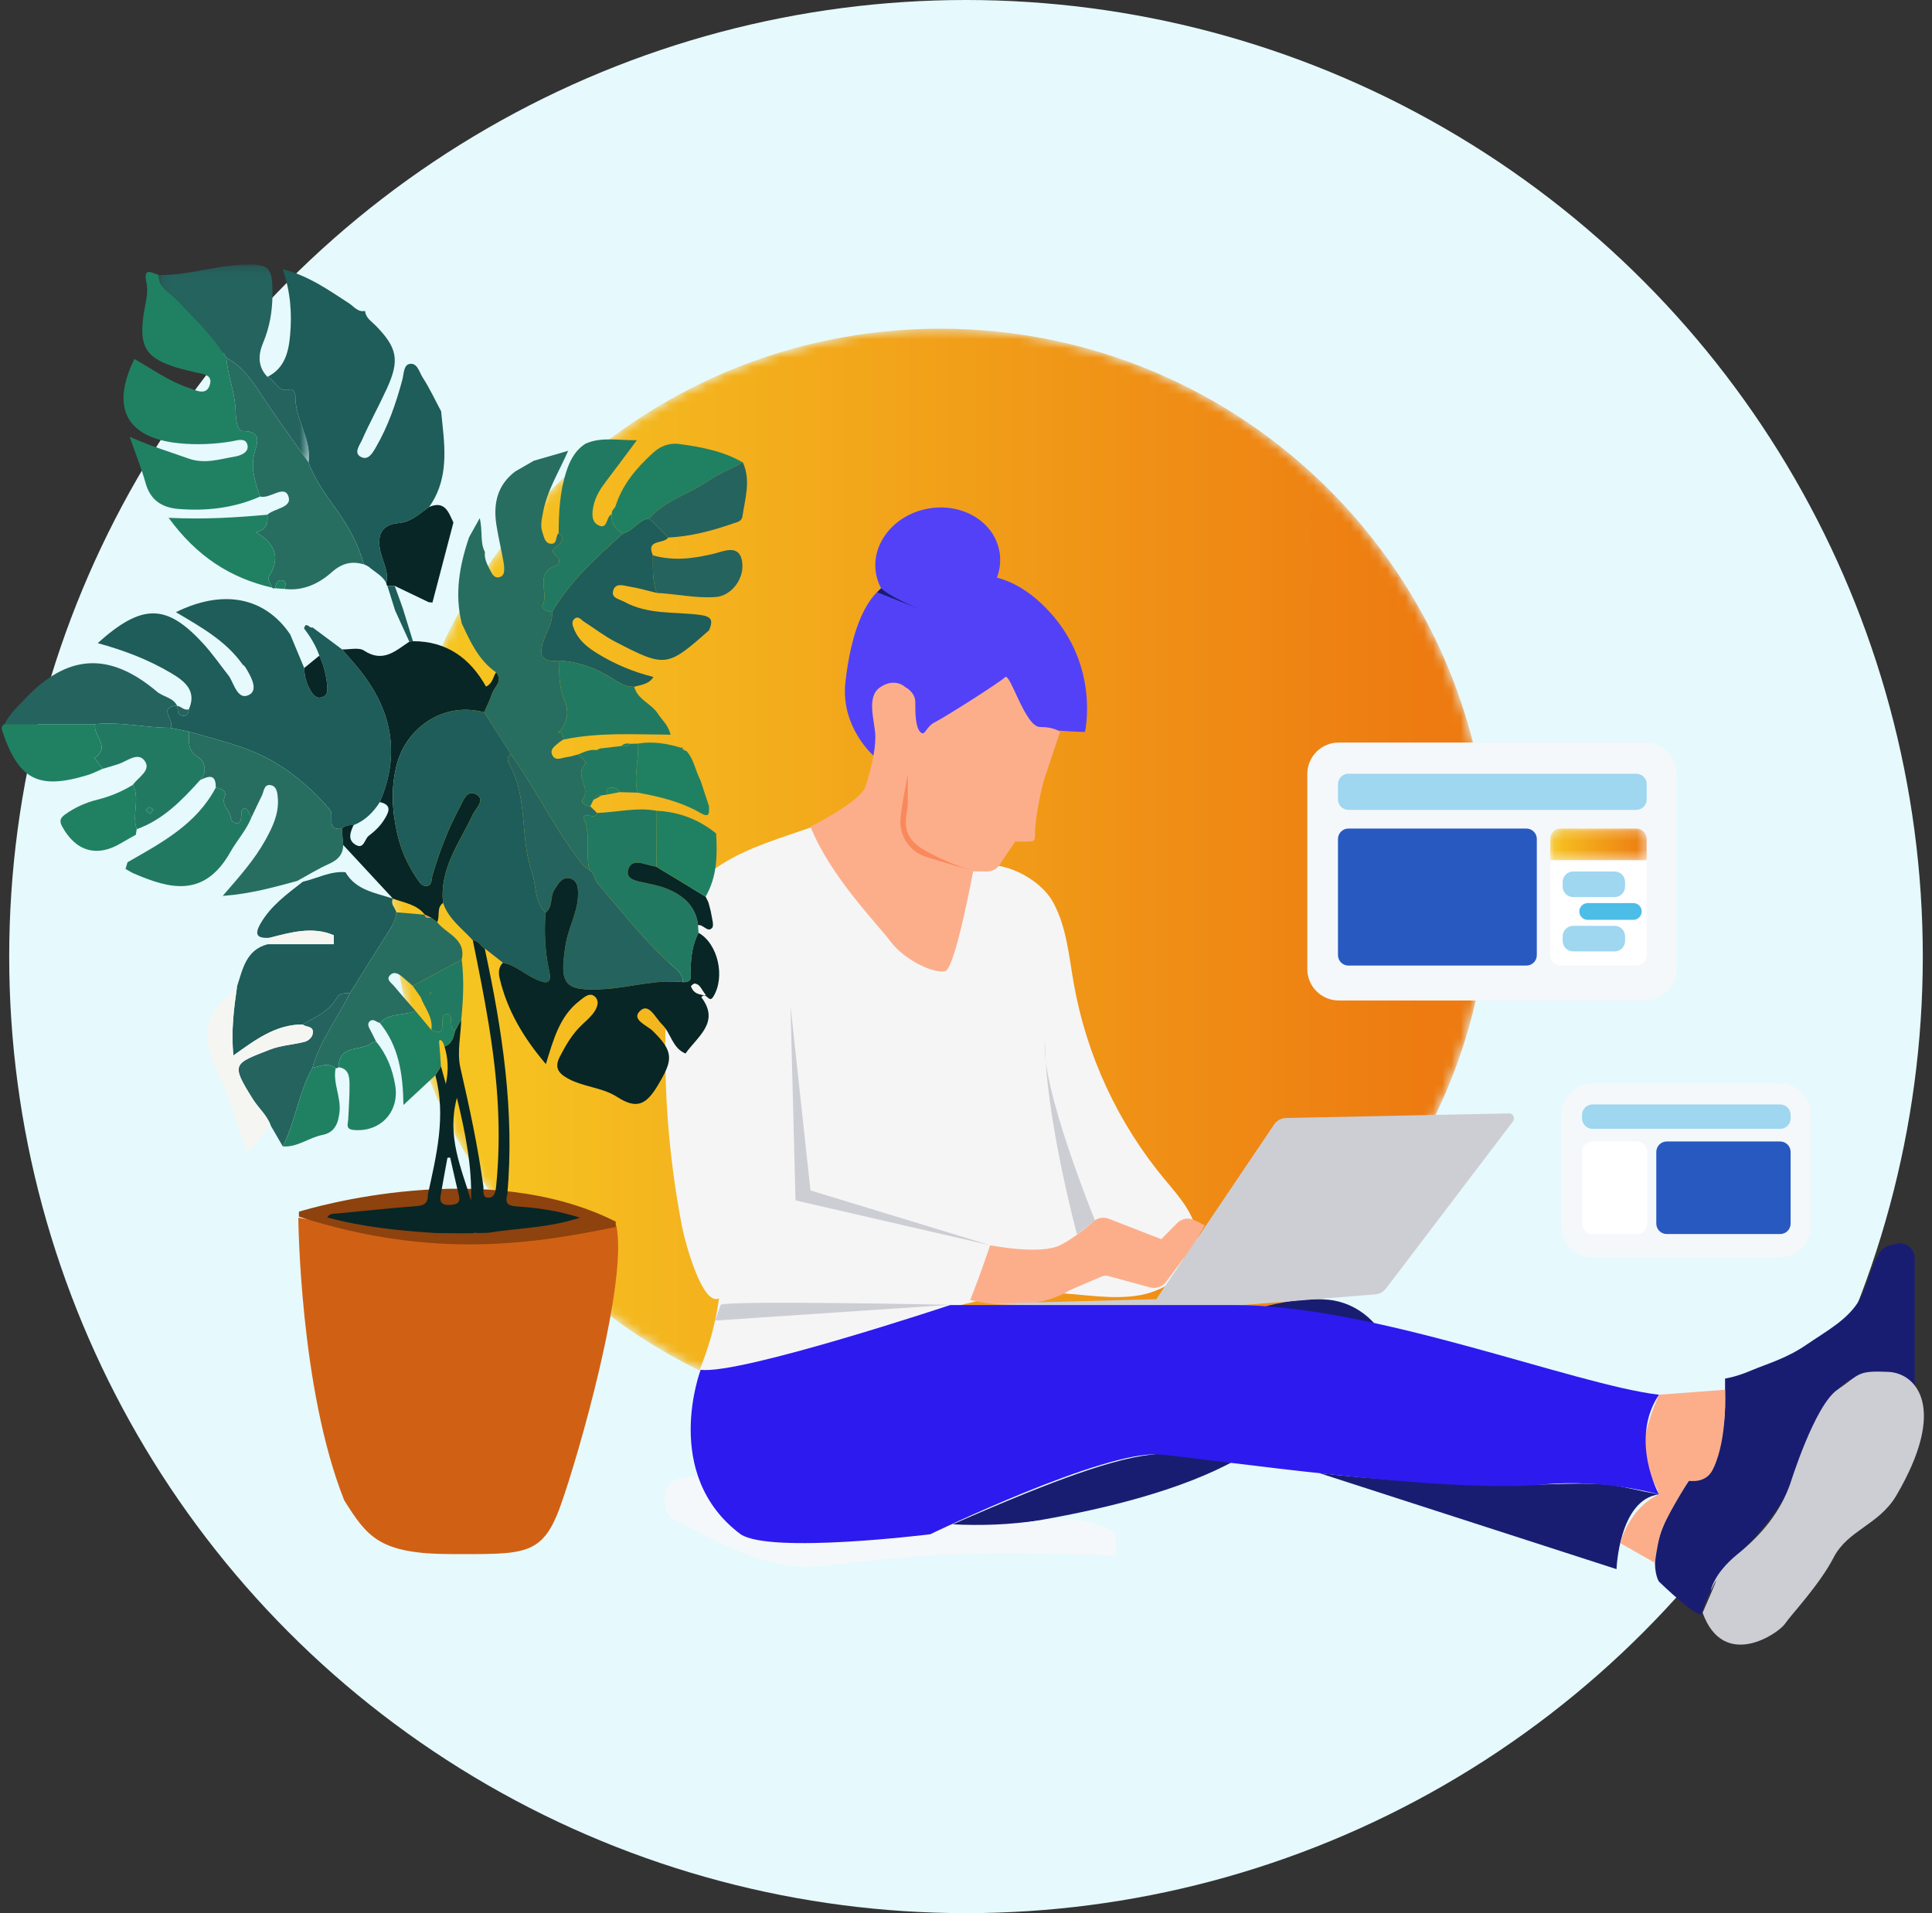 <?xml version="1.0" encoding="UTF-8"?>
<svg width="210px" height="208px" viewBox="0 0 210 208" version="1.1" xmlns="http://www.w3.org/2000/svg" xmlns:xlink="http://www.w3.org/1999/xlink">
    <rect x="0" y="0" width="210" height="208" fill="#333333" stroke="none"/>
    <!-- Generator: sketchtool 53.1 (72631) - https://sketchapp.com -->
    <title>3069C81F-DFC7-4C4F-BF1D-DA6F9EB47901</title>
    <desc>Created with sketchtool.</desc>
    <defs>
        <path d="M0.198,60.004 C0.198,92.942 26.936,119.643 59.92,119.643 L59.92,119.643 C92.903,119.643 119.64,92.942 119.64,60.004 L119.64,60.004 C119.64,27.066 92.903,0.364 59.92,0.364 L59.92,0.364 C26.936,0.364 0.198,27.066 0.198,60.004" id="path-1"></path>
        <linearGradient x1="7.964%" y1="50%" x2="93.576%" y2="50%" id="linearGradient-3">
            <stop stop-color="#F6C421" offset="0%"></stop>
            <stop stop-color="#ED7B11" offset="100%"></stop>
        </linearGradient>
        <path d="M2.222,0.175 C1.593,0.175 1.084,0.684 1.084,1.311 L1.084,1.311 L1.084,3.617 L11.571,3.617 L11.571,1.311 C11.571,0.684 11.062,0.175 10.434,0.175 L10.434,0.175 L2.222,0.175 Z" id="path-4"></path>
        <linearGradient x1="-0.006%" y1="50.006%" x2="100.011%" y2="50.006%" id="linearGradient-6">
            <stop stop-color="#F6C421" offset="0%"></stop>
            <stop stop-color="#ED7B11" offset="100%"></stop>
        </linearGradient>
        <polygon id="path-7" points="1.135 0.204 17.474 0.204 17.474 21.722 1.135 21.722"></polygon>
    </defs>
    <g id="Page-1" stroke="none" stroke-width="1" fill="none" fill-rule="evenodd">
        <g id="Assistance---Modal" transform="translate(-736, -145)">
            <g id="modal" transform="translate(542, 80)">
                <g id="illustration" transform="translate(188, 51)">
                    <circle id="Oval" fill="#E6F9FD" cx="111" cy="118" r="104"></circle>
                    <rect id="ZONE" x="0" y="14" width="221" height="208"></rect>
                    <g id="illustration/standard" transform="translate(5, 0)">
                        <g id="Group-196" transform="translate(1.189, 41.626)">
                            <g id="Group-3" transform="translate(42.092, 7.748)">
                                <mask id="mask-2" fill="white">
                                    <use xlink:href="#path-1"></use>
                                </mask>
                                <g id="Clip-2"></g>
                                <path d="M0.198,60.004 C0.198,92.942 26.936,119.643 59.92,119.643 L59.92,119.643 C92.903,119.643 119.64,92.942 119.64,60.004 L119.64,60.004 C119.64,27.066 92.903,0.364 59.92,0.364 L59.92,0.364 C26.936,0.364 0.198,27.066 0.198,60.004" id="Fill-1" fill="url(#linearGradient-3)" mask="url(#mask-2)"></path>
                            </g>
                            <g id="Group-50" transform="translate(71.669, 27.061)">
                                <path d="M6.291,86.476 C5.923,89.154 5.209,91.784 4.17,94.279 C17.431,94.939 29.569,85.379 42.836,85.886 C45.921,86.005 49.029,86.67 52.066,86.124 C55.103,85.579 58.167,83.317 58.259,80.236 C58.335,77.662 56.405,75.537 54.756,73.559 C49.678,67.471 46.228,60.04 44.855,52.236 C44.33,49.252 44.076,46.135 42.643,43.466 C41.21,40.795 37.06,38.703 34.138,39.524 C32.599,39.955 30.641,49.019 29.257,49.816 C27.385,50.894 17.252,39.217 16.484,35.2 C13.223,36.349 9.483,37.415 6.575,39.283 C4.965,40.315 3.377,41.501 2.429,43.16 C1.571,44.663 1.311,46.426 1.112,48.146 C-0.055,58.241 0.327,68.515 2.24,78.499 C2.616,80.461 4.488,87.344 6.291,86.476" id="Fill-4" fill="#F5F5F6"></path>
                                <path d="M23.083,27.466 C23.083,27.466 19.492,24.354 20.035,19.478 C20.576,14.602 22.204,8.101 27.087,8.101 C31.969,8.101 36.852,5.934 42.277,11.893 C47.701,17.853 46.073,24.895 46.073,24.895 C46.073,24.895 40.815,24.777 38.562,24.024 C36.309,23.271 30.884,25.437 30.884,25.437 L27.629,26.521 L23.083,27.466 Z" id="Fill-6" fill="#5341F8"></path>
                                <path d="M36.764,5.203 C37.381,8.436 34.884,11.626 31.186,12.329 C27.49,13.033 23.993,10.981 23.377,7.748 C22.76,4.516 25.257,1.324 28.954,0.621 C32.652,-0.081 36.147,1.97 36.764,5.203" id="Fill-8" fill="#5341F8"></path>
                                <path d="M16.237,35.189 C16.237,35.189 21.662,32.479 22.204,30.855 C22.747,29.229 23.29,27.062 23.29,25.437 C23.29,23.811 22.204,21.104 23.831,20.019 C25.459,18.935 26.544,20.019 26.544,20.019 C26.544,20.019 27.63,20.561 27.63,21.645 C27.63,22.728 27.63,24.354 28.171,24.895 C28.714,25.437 28.714,24.354 29.799,23.811 C30.884,23.27 36.852,19.478 37.394,18.935 C37.936,18.394 39.564,24.354 41.192,24.354 C42.819,24.354 43.362,24.895 43.362,24.895 C43.362,24.895 42.276,28.146 41.734,29.771 C41.192,31.397 40.649,34.647 40.649,35.731 C40.649,36.814 40.649,36.814 39.564,36.814 L38.479,36.814 L36.795,39.335 C36.492,39.791 35.979,40.062 35.433,40.059 L33.918,40.05 C33.918,40.05 31.97,50.596 30.884,50.899 C29.799,51.205 26.544,49.817 24.917,47.649 C23.391,45.618 18.407,40.607 16.237,35.189" id="Fill-10" fill="#FCAE8B"></path>
                                <path d="M26.816,29.501 L26.816,32.751 C26.816,33.834 25.73,36.001 28.443,37.626 C31.156,39.252 34.138,40.065 34.138,40.065 C34.138,40.065 30.342,38.981 28.714,38.439 C27.086,37.899 26.002,36.36 26.002,34.647 C26.002,33.563 26.816,29.501 26.816,29.501" id="Fill-12" fill="#F9895D"></path>
                                <polygon id="Fill-14" fill="#CDCED4" points="14.067 54.692 14.61 75.821 35.767 80.697 16.236 74.738"></polygon>
                                <path d="M35.766,80.697 C35.766,80.697 41.192,81.78 43.361,80.697 C44.766,79.996 46.17,78.841 46.987,78.113 C47.441,77.708 48.086,77.595 48.654,77.816 L56.134,80.721 C56.803,80.981 57.04,81.808 56.609,82.381 L54.875,84.689 C54.474,85.222 53.788,85.457 53.145,85.282 L48.609,84.046 C48.373,83.982 48.121,83.999 47.897,84.096 L44.446,85.573 C44.446,85.573 40.649,88.281 33.597,86.656 C34.681,83.947 35.766,80.697 35.766,80.697" id="Fill-16" fill="#FCAE8B"></path>
                                <path d="M54.369,80.036 L56.094,78.287 C56.589,77.786 57.35,77.659 57.981,77.975 L59.094,78.53 L56.924,82.323 L54.369,80.036 Z" id="Fill-18" fill="#FCAE8B"></path>
                                <path d="M47.159,77.988 C47.159,77.988 41.191,63.361 41.734,58.485 C41.734,66.611 45.212,79.549 45.212,79.549 L47.159,77.988 Z" id="Fill-20" fill="#CDCED4"></path>
                                <path d="M6.472,87.198 C6.472,86.655 31.426,87.174 31.426,87.174 L5.86,88.886 L6.472,87.198 Z" id="Fill-22" fill="#CDCED4"></path>
                                <path d="M29.257,112.118 C29.257,112.118 50.685,110.597 62.484,104.044 C54.211,103.45 54.754,100.742 29.257,112.118" id="Fill-24" fill="#191D72"></path>
                                <path d="M71.586,105.484 L103.85,115.912 C103.85,115.912 104.122,108.326 108.462,107.785 C103.205,106.813 104.122,106.43 95.983,106.701 C87.846,106.972 76.529,106.045 71.586,105.484" id="Fill-26" fill="#191D72"></path>
                                <path d="M65.55,87.384 C65.55,87.384 69.247,86.295 72.547,86.624 C75.848,86.952 77.656,89.358 77.656,89.358 L70.885,88.015 L65.55,87.384 Z" id="Fill-28" fill="#191D72"></path>
                                <path d="M111.716,106.295 C111.716,106.295 113.75,106.295 114.428,104.805 C115.107,103.315 115.649,99.793 115.649,98.169 L115.649,95.189 C115.649,95.189 116.734,95.059 118.498,94.312 C120.261,93.563 122.295,93.021 124.466,91.532 C126.635,90.041 129.076,88.77 130.297,86.563 C131.518,84.354 131.788,81.103 133.552,80.697 C133.809,80.637 134.05,80.581 134.272,80.53 C135.292,80.293 136.265,81.069 136.265,82.114 L136.265,96.339 C136.265,96.339 130.297,92.21 127.178,97.357 C124.058,102.503 122.973,106.18 122.295,107.728 C121.617,109.275 118.362,113.338 117.005,114.286 C115.649,115.234 113.208,119.433 113.208,120.652 C113.208,121.871 108.462,117.265 108.462,117.265 C108.462,117.265 106.291,114.015 111.716,106.295" id="Fill-30" fill="#191D72"></path>
                                <path d="M108.461,96.949 L115.649,96.407 C115.649,96.407 115.921,101.69 114.429,104.805 C113.75,106.719 111.716,106.296 111.716,106.296 C111.716,106.296 109.032,110.496 108.606,112.119 C108.179,113.742 108.032,115.234 108.032,115.234 L104.252,113.081 C104.252,113.081 105.207,109.275 108.461,107.785 C107.648,105.075 105.207,104.535 108.461,96.949" id="Fill-32" fill="#FCAE8B"></path>
                                <path d="M122.748,106.59 C122.748,106.59 125.374,98.112 127.859,96.408 C130.345,94.703 129.943,94.312 133.41,94.466 C136.388,94.598 139.926,98.304 134.23,107.966 C132.331,111.125 128.986,111.667 127.449,114.647 C125.912,117.627 122.816,120.877 122.149,121.87 C121.481,122.863 115.514,127.017 113.208,120.651 C115.875,114.557 114.092,118.277 114.092,118.277 C114.092,118.277 114.338,116.453 117.005,114.286 C119.673,112.118 121.665,109.684 122.748,106.59" id="Fill-34" fill="#CDCED4"></path>
                                <path d="M53.826,86.563 L66.624,67.581 C66.92,67.143 67.41,66.876 67.94,66.864 L92.15,66.363 C92.604,66.354 92.868,66.871 92.594,67.232 L78.792,85.4 C78.512,85.768 78.089,86 77.627,86.038 L54.369,87.919 L35.766,87.04 L53.826,86.563 Z" id="Fill-36" fill="#CDCED4"></path>
                                <path d="M121.554,82.042 L101.266,82.042 C99.381,82.042 97.853,80.516 97.853,78.633 L97.853,66.507 C97.853,64.624 99.381,63.099 101.266,63.099 L121.554,63.099 C123.439,63.099 124.967,64.624 124.967,66.507 L124.967,78.633 C124.967,80.516 123.439,82.042 121.554,82.042" id="Fill-38" fill="#F4F8FB"></path>
                                <path d="M106.053,79.48 L101.242,79.48 C100.614,79.48 100.104,78.971 100.104,78.344 L100.104,70.552 C100.104,69.923 100.614,69.416 101.242,69.416 L106.053,69.416 C106.681,69.416 107.19,69.923 107.19,70.552 L107.19,78.344 C107.19,78.971 106.681,79.48 106.053,79.48" id="Fill-40" fill="#FFFFFF"></path>
                                <path d="M121.637,68.043 L101.243,68.043 C100.615,68.043 100.105,67.534 100.105,66.907 L100.105,66.525 C100.105,65.897 100.615,65.389 101.243,65.389 L121.637,65.389 C122.265,65.389 122.774,65.897 122.774,66.525 L122.774,66.907 C122.774,67.534 122.265,68.043 121.637,68.043" id="Fill-42" fill="#9FD6F0"></path>
                                <path d="M109.312,79.48 L121.637,79.48 C122.265,79.48 122.774,78.971 122.774,78.344 L122.774,70.552 C122.774,69.923 122.265,69.416 121.637,69.416 L109.312,69.416 C108.684,69.416 108.174,69.923 108.174,70.552 L108.174,78.344 C108.174,78.971 108.684,79.48 109.312,79.48" id="Fill-44" fill="#2859C0"></path>
                                <path d="M106.964,54.085 L73.654,54.085 C71.77,54.085 70.241,52.558 70.241,50.677 L70.241,29.453 C70.241,27.571 71.77,26.044 73.654,26.044 L106.964,26.044 C108.849,26.044 110.377,27.571 110.377,29.453 L110.377,50.677 C110.377,52.558 108.849,54.085 106.964,54.085" id="Fill-46" fill="#F4F8FB"></path>
                                <path d="M105.993,50.292 L97.781,50.292 C97.153,50.292 96.643,49.784 96.643,49.156 L96.643,38.801 C96.643,36.919 98.171,35.393 100.056,35.393 L103.718,35.393 C105.603,35.393 107.131,36.919 107.131,38.801 L107.131,49.156 C107.131,49.784 106.621,50.292 105.993,50.292" id="Fill-48" fill="#FFFFFF"></path>
                            </g>
                            <g id="Group-53" transform="translate(167.229, 62.279)">
                                <mask id="mask-5" fill="white">
                                    <use xlink:href="#path-4"></use>
                                </mask>
                                <g id="Clip-52"></g>
                                <path d="M2.222,0.175 C1.593,0.175 1.084,0.684 1.084,1.311 L1.084,1.311 L1.084,3.617 L11.571,3.617 L11.571,1.311 C11.571,0.684 11.062,0.175 10.434,0.175 L10.434,0.175 L2.222,0.175 Z" id="Fill-51" fill="url(#linearGradient-6)" mask="url(#mask-5)"></path>
                            </g>
                            <g id="Group-70" transform="translate(71.669, 36.15)">
                                <path d="M103.643,33.754 L99.136,33.754 C98.509,33.754 97.999,33.245 97.999,32.618 L97.999,32.113 C97.999,31.484 98.509,30.977 99.136,30.977 L103.643,30.977 C104.271,30.977 104.78,31.484 104.78,32.113 L104.78,32.618 C104.78,33.245 104.271,33.754 103.643,33.754" id="Fill-54" fill="#9FD6F0"></path>
                                <path d="M103.643,39.661 L99.136,39.661 C98.509,39.661 97.999,39.153 97.999,38.525 L97.999,38.019 C97.999,37.392 98.509,36.883 99.136,36.883 L103.643,36.883 C104.271,36.883 104.78,37.392 104.78,38.019 L104.78,38.525 C104.78,39.153 104.271,39.661 103.643,39.661" id="Fill-56" fill="#9FD6F0"></path>
                                <path d="M105.676,36.231 L100.721,36.231 C100.216,36.231 99.807,35.823 99.807,35.318 C99.807,34.815 100.216,34.408 100.721,34.408 L105.676,34.408 C106.18,34.408 106.589,34.815 106.589,35.318 C106.589,35.823 106.18,36.231 105.676,36.231" id="Fill-58" fill="#4CBDE7"></path>
                                <path d="M105.993,24.273 L74.712,24.273 C74.084,24.273 73.575,23.765 73.575,23.137 L73.575,21.482 C73.575,20.853 74.084,20.346 74.712,20.346 L105.993,20.346 C106.621,20.346 107.131,20.853 107.131,21.482 L107.131,23.137 C107.131,23.765 106.621,24.273 105.993,24.273" id="Fill-60" fill="#9FD6F0"></path>
                                <path d="M74.712,41.203 L94.049,41.203 C94.677,41.203 95.187,40.695 95.187,40.067 L95.187,27.441 C95.187,26.814 94.677,26.305 94.049,26.305 L74.712,26.305 C74.084,26.305 73.575,26.814 73.575,27.441 L73.575,40.067 C73.575,40.695 74.084,41.203 74.712,41.203" id="Fill-62" fill="#2859C0"></path>
                                <path d="M1.979,96.979 C1.521,97.09 1.046,97.248 0.716,97.862 C0.387,98.474 0.275,99.691 0.6,100.503 C0.823,101.06 1.172,101.269 1.493,101.443 C5.841,103.781 10.23,106.135 14.586,106.499 C16.928,106.696 19.234,106.314 21.543,106.021 C30.762,104.851 40.1,105.097 49.428,105.345 C49.417,104.524 49.404,103.701 49.393,102.88 C45.849,100.702 42.267,101.464 38.743,101.807 C32.364,102.429 25.882,101.604 19.403,100.212 C13.705,98.988 7.539,95.632 1.979,96.979" id="Fill-64" fill="#F4F8FB"></path>
                                <path d="M23.918,0.177 C23.918,0.177 24.785,1.13 28.554,2.623 L23.51,0.625 L23.918,0.177 Z" id="Fill-66" fill="#191D72"></path>
                                <path d="M4.302,85.152 C4.302,85.152 -0.038,96.53 8.642,103.03 C11.896,105.198 29.257,103.03 29.257,103.03 C29.257,103.03 48.244,93.821 54.212,94.361 C60.179,94.904 85.133,98.639 95.984,97.613 C102.555,96.991 108.461,98.697 108.461,98.697 C108.461,98.697 105.207,92.737 108.461,87.861 C99.239,86.778 77.539,78.11 62.349,78.11 L31.427,78.11 C31.427,78.11 8.642,85.694 4.302,85.152" id="Fill-68" fill="#2D1AEF"></path>
                            </g>
                            <g id="Group-195" transform="translate(0, 0.932)">
                                <path d="M32.238,103.834 C32.238,103.834 32.378,122.436 37.234,134.574 C39.737,138.54 41.041,140.404 48.906,140.404 C56.772,140.404 58.742,140.66 60.702,135.243 C62.663,129.826 68.133,110.72 66.795,104.646 C54.167,106.086 50.167,106.893 32.238,103.834" id="Fill-72" fill="#D06114"></path>
                                <path d="M32.309,103.177 C33.593,102.784 52.566,97.129 66.733,104.256 C66.749,104.264 66.746,104.84 66.729,104.843 C58.063,106.619 47.032,108.462 32.309,103.721 C32.292,103.715 32.292,103.183 32.309,103.177" id="Fill-74" fill="#8E420E"></path>
                                <path d="M26.183,43.689 C24.355,41.1 21.637,39.606 18.932,37.998 C24.1,35.454 28.613,36.37 31.358,40.423 L32.877,44.071 C32.899,44.964 33.127,45.794 33.593,46.564 C33.895,47.065 34.238,47.459 34.884,47.219 C35.457,47.008 35.412,46.473 35.377,46.017 C35.284,44.874 35.005,43.769 34.522,42.722 C34.145,41.636 33.551,40.674 32.861,39.764 C33.071,38.926 33.493,39.838 33.783,39.653 C34.855,40.451 35.927,41.251 36.999,42.049 C37.394,42.504 37.784,42.963 38.182,43.415 C42.157,47.92 43.561,52.914 41.097,58.647 C40.389,59.76 39.492,60.658 38.242,61.153 C37.772,61.144 37.303,61.14 36.965,61.553 C35.139,61.725 36.219,60.087 35.654,59.436 C33.974,57.506 32.142,55.843 29.925,54.474 C26.931,52.627 23.602,51.944 20.336,50.982 C19.659,50.844 18.981,50.708 18.304,50.57 C18.968,49.896 16.819,48.341 19.059,48.16 L19.096,48.18 C19.147,48.608 19.032,49.153 19.642,49.259 C20.144,49.349 20.282,48.965 20.344,48.555 C21.225,46.537 19.875,45.5 18.468,44.656 C15.988,43.168 13.286,42.144 10.43,41.363 C15.263,37.025 17.91,37.066 21.882,41.396 C22.924,42.532 23.804,43.814 24.757,45.03 C25.291,45.95 25.715,47.644 26.93,46.965 C27.912,46.415 27.068,44.93 26.467,43.959 C26.4,43.852 26.278,43.778 26.183,43.689" id="Fill-76" fill="#1E5D59"></path>
                                <path d="M39.494,5.245 C39.553,6.01 40.185,6.367 40.645,6.839 C43.004,9.254 43.274,10.603 41.86,13.692 C40.995,15.583 39.983,17.41 39.143,19.312 C38.907,19.845 38.227,20.681 39.02,21.109 C39.849,21.556 40.321,20.674 40.685,20.042 C42.008,17.753 42.86,15.276 43.542,12.734 C43.71,12.107 43.677,11.141 44.311,11.013 C45.174,10.838 45.38,11.905 45.748,12.473 C46.508,13.644 47.098,14.923 47.759,16.157 C47.811,16.677 47.86,17.2 47.917,17.72 C48.256,20.803 48.381,23.851 46.458,26.562 C45.412,27.265 44.53,28.2 43.127,28.317 C41.136,28.483 40.774,29.811 41.184,31.497 C41.451,32.596 42.089,33.621 41.8,34.82 C41.363,34.009 40.529,33.625 39.876,33.047 C39.704,32.958 39.531,32.868 39.358,32.78 L39.371,32.806 C38.78,30.699 37.779,28.815 36.508,27.023 C35.323,25.349 34.059,23.695 33.356,21.723 C33.708,19.148 31.839,17.01 31.922,14.481 C31.931,14.201 31.656,13.685 31.319,13.783 C29.992,14.168 29.748,12.754 28.878,12.415 C30.761,11.484 31.183,9.71 31.344,7.891 C31.553,5.553 31.407,3.215 30.543,0.706 C33.393,1.439 35.539,2.991 37.748,4.417 C38.291,4.768 38.701,5.415 39.494,5.245" id="Fill-78" fill="#1E5D59"></path>
                                <path d="M28.086,25.426 C25.242,26.683 22.247,27.026 19.183,26.773 C17.428,26.627 16.152,25.823 15.639,23.973 C15.194,22.372 14.565,20.821 13.906,18.927 C16.193,19.954 18.248,20.557 20.244,21.275 C22.079,21.933 23.645,21.363 25.312,21.087 C25.969,20.977 26.842,20.638 26.72,19.887 C26.568,18.965 25.608,19.322 25.013,19.423 C23.128,19.742 21.232,19.82 19.346,19.641 C13.567,19.089 11.802,15.792 14.419,10.472 C16.357,11.569 18.18,12.892 20.31,13.606 C21.098,13.87 22.207,14.499 22.599,13.339 C23.019,12.101 21.759,12.105 20.947,11.9 C20.358,11.751 19.762,11.627 19.18,11.452 C15.664,10.406 14.888,9.162 15.436,5.539 C15.606,4.41 15.977,3.287 15.722,2.126 C15.353,0.445 16.322,1.101 17.062,1.345 C17.021,2.712 18.232,3.187 18.978,3.977 C20.898,6.008 22.967,7.91 24.416,10.342 C24.548,12.264 25.352,14.059 25.417,16.032 C25.439,16.676 25.484,18.329 26.248,18.317 C28.123,18.29 27.86,19.465 27.567,20.351 C26.966,22.175 27.507,23.78 28.086,25.426" id="Fill-80" fill="#208162"></path>
                                <path d="M28.086,25.426 C27.507,23.78 26.966,22.175 27.567,20.351 C27.86,19.465 28.123,18.29 26.248,18.317 C25.484,18.329 25.439,16.676 25.417,16.032 C25.352,14.059 24.548,12.264 24.415,10.342 C26.523,11.456 27.601,13.473 28.869,15.339 C30.329,17.491 31.857,19.597 33.356,21.722 C34.058,23.696 35.322,25.35 36.509,27.023 C37.778,28.815 38.779,30.699 39.371,32.806 C38.046,32.408 36.973,32.676 35.884,33.643 C34.463,34.908 32.755,35.715 30.737,35.473 C30.813,35.115 31.027,34.642 30.494,34.543 C29.929,34.439 29.807,34.963 29.693,35.396 L29.515,35.422 L29.362,35.327 C29.251,34.889 28.812,34.49 29.11,34.005 C30.334,32.016 29.667,30.536 27.659,29.315 C28.842,29.007 28.964,28.258 28.875,27.401 C29.656,26.678 31.665,26.654 31.138,25.343 C30.658,24.145 29.162,25.709 28.086,25.426" id="Fill-82" fill="#276E60"></path>
                                <g id="Group-86" transform="translate(15.927, 0)">
                                    <mask id="mask-8" fill="white">
                                        <use xlink:href="#path-7"></use>
                                    </mask>
                                    <g id="Clip-85"></g>
                                    <path d="M17.43,21.722 C15.931,19.597 14.402,17.491 12.943,15.339 C11.675,13.472 10.596,11.456 8.489,10.341 C7.04,7.91 4.972,6.008 3.051,3.977 C2.305,3.187 1.095,2.713 1.136,1.345 C4.182,1.39 7.102,0.381 10.118,0.231 C13.205,0.078 13.532,0.473 13.498,3.571 C13.479,5.332 13.184,7.038 12.497,8.675 C11.943,9.994 11.87,11.281 12.952,12.415 C13.821,12.754 14.065,14.168 15.392,13.782 C15.729,13.685 16.005,14.2 15.996,14.481 C15.913,17.011 17.782,19.148 17.43,21.722" id="Fill-84" fill="#25635F" mask="url(#mask-8)"></path>
                                </g>
                                <path d="M19.059,48.159 C16.819,48.341 18.968,49.895 18.304,50.57 C15.584,50.567 12.898,49.887 10.164,50.17 C6.876,50.171 3.586,50.173 0.297,50.175 C0.808,49.126 1.656,48.342 2.434,47.513 C7.083,42.557 11.64,42.229 16.854,46.626 C17.563,47.224 18.604,47.269 19.059,48.159" id="Fill-87" fill="#25635F"></path>
                                <path d="M16.123,59.937 C16.265,59.75 16.37,59.612 16.474,59.476 C16.328,59.376 16.176,59.193 16.037,59.202 C15.905,59.209 15.787,59.42 15.663,59.542 C15.796,59.656 15.93,59.771 16.123,59.937 M10.164,50.169 C12.898,49.887 15.584,50.567 18.304,50.57 C18.981,50.708 19.658,50.844 20.336,50.981 C20.387,51.994 20.1,52.997 21.331,53.746 C22.105,54.216 22.379,55.335 21.558,56.258 C19.586,58.451 17.546,60.559 14.674,61.592 C14.124,60.018 15.064,58.317 14.262,56.765 C14.83,55.938 16.277,55.205 15.545,54.174 C14.813,53.138 13.634,54.201 12.673,54.517 C12.113,54.703 11.543,54.858 10.978,55.027 C10.677,54.631 10.377,54.233 10.077,53.836 C11.954,52.658 9.835,51.385 10.164,50.169" id="Fill-89" fill="#227961"></path>
                                <path d="M27.148,60.297 C26.602,61.69 25.573,62.792 24.852,64.073 C22.013,69.109 18.237,68.084 14.339,66.401 C14.033,66.269 13.752,66.078 13.459,65.913 C13.528,65.671 13.599,65.432 13.669,65.19 C17.367,63.071 21.16,61.069 23.262,57.074 C23.846,57.153 24.487,57.431 24.238,58.048 C23.84,59.04 24.791,59.497 24.869,60.266 C24.904,60.615 25.157,60.926 25.513,60.944 C25.95,60.967 25.982,60.577 26.031,60.236 C26.082,59.881 25.932,59.288 26.508,59.367 C26.759,59.402 26.936,59.97 27.148,60.297" id="Fill-91" fill="#227961"></path>
                                <path d="M10.164,50.17 C9.834,51.384 11.954,52.658 10.076,53.837 C10.377,54.233 10.677,54.631 10.977,55.026 C10.421,55.259 9.88,55.543 9.305,55.718 C3.954,57.34 1.821,56.218 0.038,50.856 C-0.052,50.587 0.012,50.326 0.298,50.175 C3.586,50.174 6.875,50.172 10.164,50.17" id="Fill-93" fill="#208162"></path>
                                <path d="M41.801,34.82 C42.09,33.62 41.45,32.596 41.184,31.497 C40.774,29.812 41.136,28.483 43.127,28.316 C44.531,28.201 45.411,27.266 46.457,26.561 C48.173,25.827 48.572,27.138 49.094,28.257 C48.334,31.154 47.575,34.052 46.816,36.952 C46.68,36.938 46.542,36.927 46.406,36.913 C45.175,36.322 43.945,35.732 42.715,35.141 C42.451,35.145 42.189,35.15 41.926,35.154 C41.842,35.059 41.801,34.948 41.801,34.82" id="Fill-95" fill="#082625"></path>
                                <path d="M28.876,27.402 C28.964,28.258 28.842,29.007 27.66,29.315 C29.666,30.536 30.333,32.016 29.11,34.004 C28.811,34.491 29.251,34.889 29.363,35.327 C24.87,34.28 21.225,31.97 18.138,27.738 C22.022,27.929 25.452,27.711 28.876,27.402" id="Fill-97" fill="#208162"></path>
                                <path d="M14.262,56.765 C15.064,58.317 14.124,60.018 14.674,61.592 C14.64,61.795 14.607,61.996 14.574,62.197 C14.046,62.498 13.512,62.786 12.992,63.099 C10.353,64.687 8.047,64.017 6.563,61.292 C6.21,60.645 6.41,60.331 6.916,59.97 C7.979,59.212 9.171,58.685 10.403,58.381 C11.792,58.035 13.061,57.506 14.262,56.765" id="Fill-99" fill="#208162"></path>
                                <path d="M44.302,41.203 C43.788,40.074 43.273,38.945 42.759,37.814 C42.482,36.927 42.203,36.04 41.925,35.155 C42.189,35.15 42.452,35.146 42.715,35.141 C43.006,35.948 43.297,36.755 43.589,37.563 C43.958,38.761 44.327,39.957 44.698,41.154 C44.567,41.179 44.435,41.195 44.302,41.203" id="Fill-101" fill="#1E5D59"></path>
                                <path d="M20.343,48.555 C20.282,48.964 20.144,49.349 19.641,49.26 C19.033,49.152 19.148,48.609 19.095,48.18 C19.524,48.266 19.839,48.725 20.343,48.555" id="Fill-103" fill="#25635F"></path>
                                <path d="M29.693,35.396 C29.807,34.962 29.929,34.439 30.494,34.543 C31.027,34.642 30.813,35.116 30.737,35.472 C30.389,35.448 30.042,35.421 29.693,35.396" id="Fill-105" fill="#208162"></path>
                                <path d="M39.358,32.78 C39.53,32.869 39.703,32.957 39.876,33.046 C39.703,32.957 39.53,32.869 39.358,32.78" id="Fill-107" fill="#276E60"></path>
                                <path d="M29.111,73.401 C27.827,73.469 27.382,73.141 28.142,71.83 C29.271,69.889 31.025,68.638 32.723,67.305 C34.268,66.956 35.705,66.128 37.36,66.269 C38.51,68.251 40.624,68.507 42.526,69.143 C42.208,69.747 42.771,70.134 42.891,70.629 C42.82,71.606 42.264,72.367 41.766,73.156 C40.451,75.242 39.143,77.331 37.831,79.419 C37.292,79.419 36.707,79.397 36.408,79.936 C35.575,81.433 34.06,82.026 32.696,82.825 C29.776,82.82 27.561,84.5 25.177,86.2 C24.917,83.502 25.236,81.094 25.577,78.687 C26.199,76.797 26.546,74.707 28.927,74.097 L36.089,74.097 C36.089,73.771 36.088,73.444 36.087,73.12 C33.79,72.139 31.45,72.797 29.111,73.401" id="Fill-109" fill="#1E5D59"></path>
                                <path d="M48.74,97.289 C48.642,97.299 48.543,97.31 48.444,97.32 C48.195,98.695 47.936,100.067 47.701,101.444 C47.563,102.263 47.98,102.496 48.746,102.447 C49.47,102.401 49.905,102.237 49.688,101.373 C49.346,100.017 49.053,98.65 48.74,97.289 M51.011,101.968 C51.127,98.294 50.423,94.713 49.475,90.799 C48.348,94.998 49.953,98.425 51.011,101.968 M47.179,105.5 C43.203,105.247 39.248,104.854 35.389,103.801 C35.619,103.359 36.056,103.414 36.446,103.376 C39.196,103.11 41.944,102.821 44.698,102.602 C45.568,102.532 46.368,102.536 46.31,101.349 C47.246,97.058 48.318,92.774 47.134,88.348 C47.339,88.025 47.541,87.701 47.745,87.376 C47.896,87.93 48.048,88.483 48.273,89.301 C48.599,87.704 48.501,86.454 48.124,85.219 C48.934,84.934 49.111,84.224 49.28,83.507 C49.502,83.103 49.725,82.697 49.948,82.292 C49.893,84.042 49.475,85.873 49.852,87.524 C50.831,91.806 51.759,96.084 52.353,100.438 C52.413,100.877 52.15,101.724 52.988,101.654 C53.578,101.606 53.685,100.951 53.743,100.382 C54.028,97.55 54.076,94.722 53.939,91.877 C53.643,85.713 52.425,79.695 51.203,73.674 C51.838,73.672 52.047,74.29 52.498,74.557 C54.393,83.39 55.776,92.269 54.946,101.35 C54.614,102.452 55.269,102.563 56.129,102.62 C58.251,102.76 60.352,103.043 62.856,103.831 C59.29,104.981 56.038,104.947 52.882,105.472 C52.475,105.482 52.069,105.493 51.663,105.502 C51.528,105.45 51.396,105.455 51.268,105.518 L50.023,105.528 C49.075,105.518 48.127,105.509 47.179,105.5" id="Fill-111" fill="#082625"></path>
                                <path d="M23.262,57.074 C23.297,55.543 22.475,55.802 21.557,56.258 C22.379,55.335 22.104,54.215 21.332,53.745 C20.1,52.996 20.386,51.993 20.335,50.982 C23.602,51.943 26.931,52.627 29.924,54.474 C32.142,55.843 33.975,57.506 35.654,59.437 C36.218,60.086 35.139,61.726 36.965,61.552 C37.016,62.137 37.066,62.723 37.116,63.307 C37.099,64.363 36.527,64.939 35.58,65.362 C34.386,65.895 33.265,66.593 32.114,67.22 C29.593,67.895 27.083,68.621 24.02,68.846 C25.834,66.754 27.458,64.933 28.642,62.801 C29.43,61.379 30.138,59.919 30.013,58.245 C29.971,57.688 29.913,56.884 29.18,56.796 C28.495,56.713 28.499,57.495 28.273,57.947 C27.887,58.724 27.521,59.513 27.148,60.297 C26.937,59.971 26.759,59.403 26.508,59.367 C25.932,59.288 26.082,59.881 26.031,60.236 C25.982,60.577 25.95,60.967 25.514,60.944 C25.156,60.926 24.905,60.615 24.87,60.266 C24.791,59.497 23.839,59.039 24.238,58.048 C24.486,57.43 23.846,57.153 23.262,57.074" id="Fill-113" fill="#276E60"></path>
                                <path d="M37.831,79.419 C39.143,77.331 40.451,75.241 41.766,73.156 C42.263,72.367 42.82,71.606 42.891,70.629 C43.924,70.717 44.959,70.804 45.993,70.891 L45.96,70.866 C46.026,71.336 46.394,71.194 46.678,71.22 C46.896,71.379 47.112,71.538 47.328,71.698 C48.322,72.985 50.503,73.496 49.998,75.765 C48.223,76.721 46.45,77.675 44.676,78.629 C44.322,78.32 43.969,78.012 43.614,77.704 C43.181,77.328 42.641,76.991 42.19,77.482 C41.75,77.96 42.365,78.308 42.638,78.638 C43.397,79.557 44.193,80.448 44.973,81.35 C43.716,81.889 42.147,81.509 41.101,82.662 C40.745,82.568 40.39,82.165 40.035,82.448 C39.665,82.744 39.899,83.139 40.092,83.488 C40.307,83.879 40.493,84.286 40.692,84.686 C40.515,84.741 40.305,84.753 40.167,84.859 C39.001,85.755 36.612,84.998 36.614,87.474 C36.522,87.554 36.414,87.592 36.291,87.587 C35.46,86.921 34.611,87.361 33.766,87.546 C34.58,84.567 36.518,82.149 37.831,79.419" id="Fill-115" fill="#276E60"></path>
                                <path d="M37.831,79.419 C36.518,82.149 34.58,84.567 33.766,87.546 C32.263,90.23 31.928,93.352 30.55,96.081 C30.11,95.323 29.67,94.564 29.231,93.806 C28.839,92.696 27.924,91.936 27.316,90.973 C24.841,87.046 25.191,87.113 29.145,85.556 C30.315,85.096 31.637,85.032 32.871,84.722 C33.332,84.606 33.76,84.246 33.815,83.748 C33.903,82.961 33.074,83.135 32.696,82.825 C34.06,82.026 35.575,81.433 36.408,79.936 C36.707,79.397 37.292,79.419 37.831,79.419" id="Fill-117" fill="#25635F"></path>
                                <path d="M32.696,82.825 C33.075,83.135 33.904,82.961 33.815,83.747 C33.761,84.246 33.332,84.606 32.871,84.722 C31.637,85.032 30.315,85.096 29.145,85.556 C25.191,87.113 24.841,87.046 27.316,90.973 C27.925,91.936 28.839,92.695 29.231,93.806 C28.466,94.74 27.702,95.677 26.744,96.852 C25.613,93.766 24.735,90.74 23.41,87.921 C21.895,84.702 21.811,81.955 24.752,79.556 C25.058,79.305 25.303,78.978 25.577,78.687 C25.235,81.095 24.918,83.502 25.179,86.2 C27.561,84.499 29.776,82.82 32.696,82.825" id="Fill-119" fill="#F5F6F2"></path>
                                <path d="M36.614,87.473 C36.612,84.998 39.001,85.755 40.167,84.859 C40.306,84.753 40.515,84.741 40.691,84.685 C41.844,86.07 42.473,87.681 42.769,89.438 C43.253,92.324 41.153,94.559 38.257,94.293 C37.329,94.208 37.64,93.629 37.662,93.13 C37.716,91.848 37.819,90.567 37.804,89.288 C37.795,88.486 37.706,87.619 36.614,87.473" id="Fill-121" fill="#208162"></path>
                                <path d="M41.1,82.663 C42.148,81.509 43.717,81.888 44.973,81.351 C45.548,82.04 46.125,82.731 46.699,83.421 C48.885,84.437 47.075,81.462 48.574,81.72 C49.149,82.094 48.495,83.124 49.281,83.507 C49.111,84.224 48.934,84.934 48.125,85.218 C48.051,85.037 48.017,84.821 47.895,84.684 C47.648,84.407 47.515,84.445 47.553,84.854 C47.63,85.694 47.682,86.536 47.744,87.376 C47.541,87.701 47.338,88.025 47.134,88.348 C46.06,89.347 44.987,90.347 43.665,91.576 C43.612,88.181 43.148,85.171 41.1,82.663" id="Fill-123" fill="#208162"></path>
                                <path d="M30.551,96.081 C31.928,93.352 32.263,90.23 33.767,87.546 C34.611,87.361 35.459,86.921 36.291,87.587 C35.978,89.207 36.89,90.707 36.715,92.344 C36.576,93.632 36.154,94.583 34.858,94.835 C33.377,95.124 32.137,96.201 30.551,96.081" id="Fill-125" fill="#208162"></path>
                                <path d="M29.111,73.401 C31.45,72.797 33.79,72.139 36.087,73.12 C36.088,73.444 36.089,73.771 36.089,74.097 L28.927,74.097 C28.988,73.865 29.05,73.633 29.111,73.401" id="Fill-127" fill="#F5F6F2"></path>
                                <path d="M35.397,118.422 C35.338,118.397 35.28,118.371 35.221,118.347 C35.277,118.375 35.332,118.402 35.389,118.43 C35.389,118.431 35.397,118.422 35.397,118.422" id="Fill-129" fill="#D06114"></path>
                                <path d="M76.888,39.963 C72.316,44.004 72.148,44.045 66.667,41.2 C65.479,40.584 64.406,39.747 63.275,39.021 C62.965,38.821 62.676,38.355 62.252,38.719 C61.888,39.03 62.061,39.475 62.211,39.846 C62.717,41.099 63.736,41.878 64.839,42.546 C66.689,43.672 68.672,44.501 70.834,45.044 C70.33,45.858 69.49,45.89 68.749,46.105 C67.825,46.157 67.127,45.667 66.386,45.205 C64.626,44.108 62.721,43.379 60.62,43.266 C59.028,43.412 58.244,43.077 58.866,41.172 C59.206,40.131 59.922,39.16 59.807,37.977 C61.798,34.604 64.662,32.021 67.535,29.442 C68.64,29.174 69.204,27.962 70.374,27.808 C71.062,28.501 71.75,29.194 72.438,29.887 C71.985,30.619 69.985,30.018 70.771,31.817 C70.803,33.192 70.684,34.582 71.201,35.906 C70.223,35.672 69.252,35.382 68.262,35.222 C67.645,35.122 66.76,34.773 66.48,35.592 C66.18,36.467 67.1,36.561 67.679,36.877 C70.216,38.267 73.059,37.95 75.765,38.277 C77.182,38.447 77.344,38.844 76.888,39.963" id="Fill-131" fill="#1E5D59"></path>
                                <path d="M67.535,29.442 C64.663,32.021 61.799,34.604 59.807,37.977 C59.31,37.928 58.582,37.628 58.783,37.26 C59.524,35.899 57.841,33.745 60.23,32.949 C60.699,32.792 60.683,32.197 60.346,31.939 C59.619,31.385 59.859,31.166 60.48,30.737 C60.851,30.48 61.253,29.877 60.534,29.407 C60.541,27.139 60.663,24.881 61.37,22.703 C61.765,21.485 62.34,20.371 63.485,19.664 C65.224,18.913 67.017,19.337 69.036,19.301 C67.836,20.907 66.787,22.337 65.709,23.743 C65.09,24.552 64.545,25.405 64.329,26.396 C64.157,27.183 64.041,28.179 64.892,28.567 C65.898,29.029 65.662,27.599 66.295,27.362 C66.233,28.338 66.675,29.015 67.535,29.442" id="Fill-133" fill="#227961"></path>
                                <path d="M67.535,29.442 C66.675,29.015 66.233,28.338 66.295,27.362 C66.301,27.238 66.321,27.114 66.354,26.995 L66.696,26.526 C67.448,24.123 69.012,22.288 70.836,20.64 C71.63,19.923 72.583,19.572 73.639,19.715 C76.041,20.042 78.419,20.479 80.558,21.725 C79.27,22.401 77.908,22.966 76.712,23.775 C74.636,25.18 72.085,25.838 70.374,27.808 C69.203,27.963 68.64,29.174 67.535,29.442" id="Fill-135" fill="#208162"></path>
                                <path d="M70.374,27.808 C72.084,25.839 74.636,25.18 76.712,23.775 C77.909,22.966 79.27,22.4 80.558,21.725 C81.448,23.683 80.794,25.632 80.511,27.581 C80.425,28.171 79.88,28.218 79.456,28.367 C77.181,29.163 74.861,29.766 72.438,29.887 C71.75,29.195 71.062,28.501 70.374,27.808" id="Fill-137" fill="#25635F"></path>
                                <path d="M71.201,35.906 C70.684,34.582 70.803,33.191 70.771,31.817 C73.042,32.464 75.24,32.17 77.51,31.616 C78.392,31.401 80.146,30.561 80.464,32.426 C80.798,34.396 79.271,36.224 77.631,36.349 C75.463,36.513 73.347,36.01 71.201,35.906" id="Fill-139" fill="#25635F"></path>
                                <path d="M66.696,26.525 L66.355,26.994 C66.468,26.838 66.582,26.682 66.696,26.525" id="Fill-141" fill="#227961"></path>
                                <path d="M60.533,29.406 C61.252,29.877 60.851,30.48 60.48,30.737 C59.859,31.166 59.619,31.384 60.346,31.939 C60.682,32.197 60.698,32.792 60.23,32.949 C57.841,33.745 59.523,35.899 58.783,37.26 C58.582,37.628 59.309,37.928 59.806,37.977 C59.922,39.16 59.206,40.131 58.867,41.172 C58.245,43.077 59.027,43.412 60.62,43.266 C60.575,44.744 60.564,46.213 61.176,47.613 C61.714,48.843 61.459,49.965 60.619,50.977 L60.459,51.064 L60.53,51.136 L60.619,50.977 C60.962,51.168 61.02,51.505 61.066,51.849 C61.066,51.849 61.077,51.814 61.076,51.814 C60.932,51.914 60.787,52.012 60.643,52.112 C60.211,52.512 59.496,52.868 59.855,53.561 C60.216,54.254 60.936,53.793 61.495,53.742 C61.889,53.706 62.274,53.558 62.664,53.46 C62.917,53.832 63.693,54.214 63.397,54.526 C62.233,55.755 64.024,57.032 63.189,58.268 C62.86,58.756 63.441,59.06 63.969,59.105 C64.215,59.346 64.462,59.587 64.707,59.828 C64.426,60.656 63.562,59.679 63.215,60.293 C64.101,62.133 63.409,64.138 63.873,66.012 C63.302,65.736 62.98,65.232 62.61,64.743 C59.891,61.153 57.953,57.064 55.331,53.415 C54.364,51.904 53.397,50.392 52.43,48.88 C52.72,48.208 53.063,47.553 53.287,46.86 C53.529,46.111 54.528,45.486 53.729,44.538 C51.832,43.222 50.931,41.209 50.001,39.216 C49.201,36.004 49.758,32.905 50.801,29.849 C51.12,29.278 51.436,28.708 51.956,27.773 C52.297,29.21 51.968,30.429 52.522,31.458 C52.432,32.167 52.745,32.779 53.055,33.364 C53.257,33.75 53.469,34.315 54.05,34.202 C54.636,34.087 54.633,33.533 54.609,33.066 C54.587,32.668 54.486,32.274 54.419,31.878 C54.203,30.773 53.955,29.673 53.776,28.563 C53.405,26.252 53.835,24.199 55.818,22.695 C56.487,22.308 57.157,21.923 57.826,21.538 C58.97,21.206 60.116,20.875 61.569,20.453 C60.513,22.846 59.258,24.826 58.839,27.135 C58.706,27.872 58.514,28.592 58.772,29.319 C58.945,29.807 59.026,30.481 59.651,30.556 C60.441,30.65 60.147,29.729 60.533,29.406" id="Fill-143" fill="#276E60"></path>
                                <path d="M60.618,50.977 C61.459,49.964 61.714,48.844 61.176,47.613 C60.564,46.214 60.575,44.745 60.62,43.267 C62.722,43.379 64.625,44.109 66.386,45.205 C67.128,45.667 67.825,46.157 68.748,46.106 C69.109,47.522 70.623,47.93 71.331,49.049 C71.757,49.718 72.431,50.229 72.7,51.32 C68.76,51.298 64.876,51.04 61.065,51.85 C61.021,51.506 60.963,51.168 60.618,50.977" id="Fill-145" fill="#227961"></path>
                                <path d="M74.418,53.083 C75.25,53.988 75.39,55.224 75.941,56.264 C76.255,57.21 76.567,58.155 76.88,59.102 C76.879,59.708 77.01,60.444 75.979,59.846 C73.857,58.616 71.512,58.049 69.125,57.622 C68.657,55.839 69.274,54.065 69.163,52.285 C70.785,52.016 72.354,52.282 73.9,52.759 C73.9,52.76 73.984,52.633 73.984,52.633 C73.949,52.957 74.197,53.008 74.418,53.083" id="Fill-147" fill="#208162"></path>
                                <path d="M69.163,52.285 C69.274,54.064 68.656,55.839 69.125,57.62 C68.474,57.603 67.821,57.584 67.17,57.566 C66.891,57.078 66.44,56.974 65.968,57.141 C65.629,57.26 65.817,57.571 65.894,57.809 C65.662,57.849 65.43,57.888 65.197,57.927 C64.8,57.901 64.449,57.961 64.309,58.41 C64.195,58.642 64.083,58.873 63.969,59.105 C63.441,59.06 62.86,58.755 63.188,58.269 C64.023,57.033 62.233,55.756 63.397,54.527 C63.692,54.213 62.917,53.832 62.664,53.46 C63.299,53.202 63.922,52.89 64.643,52.995 C64.775,52.935 64.906,52.877 65.038,52.817 C65.803,52.73 66.567,52.641 67.334,52.553 C67.689,52.583 68.043,52.605 68.318,52.313 C68.599,52.305 68.881,52.296 69.163,52.285" id="Fill-149" fill="#227961"></path>
                                <path d="M68.318,52.313 C68.043,52.605 67.689,52.582 67.334,52.554 C67.613,52.277 67.949,52.232 68.318,52.313" id="Fill-151" fill="#208162"></path>
                                <path d="M60.642,52.112 C60.787,52.012 60.931,51.913 61.076,51.813 C60.931,51.913 60.787,52.012 60.642,52.112" id="Fill-153" fill="#227961"></path>
                                <path d="M65.038,52.817 C64.907,52.877 64.776,52.935 64.644,52.995 C64.775,52.935 64.906,52.876 65.038,52.817" id="Fill-155" fill="#208162"></path>
                                <path d="M37.115,63.308 C37.066,62.722 37.016,62.137 36.965,61.552 C37.304,61.141 37.772,61.144 38.242,61.154 C37.891,61.91 37.561,62.752 38.457,63.284 C39.377,63.829 39.428,62.663 39.889,62.316 C40.522,61.836 41.139,61.254 41.551,60.586 C41.96,59.919 42.589,58.971 41.097,58.646 C43.561,52.915 42.158,47.92 38.182,43.415 C37.784,42.964 37.394,42.504 36.999,42.048 C37.805,42.073 38.808,41.797 39.379,42.174 C41.439,43.537 42.804,42.205 44.303,41.203 C44.434,41.195 44.566,41.178 44.698,41.155 C48.366,41.144 50.913,43.008 52.642,46.092 C53.409,45.699 53.4,45.01 53.729,44.539 C54.529,45.486 53.529,46.111 53.286,46.86 C53.062,47.553 52.721,48.208 52.431,48.881 C47.952,47.687 44.011,50.597 42.965,54.486 C42.281,57.024 42.429,59.529 42.979,62.028 C43.358,63.747 44.061,65.366 45.047,66.836 C45.331,67.26 45.659,67.87 46.259,67.755 C46.803,67.652 46.695,67.005 46.827,66.565 C47.58,64.043 48.498,61.581 49.755,59.262 C50.148,58.538 50.534,57.266 51.516,57.781 C52.669,58.384 51.525,59.318 51.2,60.007 C49.748,63.086 47.572,65.908 47.971,69.606 C47.223,70.14 47.671,71.041 47.329,71.699 C47.111,71.538 46.895,71.378 46.679,71.219 C46.44,71.101 46.2,70.984 45.961,70.866 L45.993,70.892 C45.115,69.76 43.745,69.599 42.526,69.144" id="Fill-157" fill="#082625"></path>
                                <path d="M32.876,44.071 L34.521,42.722 C35.006,43.769 35.285,44.874 35.377,46.017 C35.412,46.473 35.456,47.008 34.884,47.219 C34.238,47.459 33.896,47.065 33.593,46.564 C33.127,45.794 32.9,44.964 32.876,44.071" id="Fill-159" fill="#082625"></path>
                                <path d="M16.123,59.937 C15.93,59.771 15.796,59.656 15.663,59.542 C15.787,59.42 15.905,59.209 16.037,59.202 C16.176,59.193 16.328,59.376 16.474,59.476 C16.37,59.612 16.265,59.75 16.123,59.937" id="Fill-161" fill="#208162"></path>
                                <path d="M47.972,69.606 C47.573,65.908 49.749,63.086 51.199,60.007 C51.525,59.318 52.668,58.384 51.517,57.78 C50.535,57.266 50.147,58.538 49.755,59.263 C48.497,61.582 47.579,64.044 46.826,66.565 C46.694,67.005 46.802,67.652 46.26,67.755 C45.659,67.87 45.332,67.261 45.047,66.836 C44.061,65.367 43.359,63.747 42.98,62.028 C42.429,59.529 42.282,57.024 42.964,54.486 C44.012,50.597 47.953,47.687 52.431,48.881 C53.397,50.391 54.364,51.904 55.331,53.415 C54.7,53.896 55.146,54.486 55.342,54.866 C57.185,58.452 56.329,62.562 57.634,66.29 C58.135,67.723 57.862,69.444 59.11,70.67 C58.952,72.806 59.042,74.942 59.512,77.025 C59.85,78.523 59.086,78.34 58.24,77.99 C56.945,77.453 55.902,76.403 54.48,76.11 C53.819,75.593 53.158,75.074 52.497,74.557 C52.047,74.29 51.837,73.672 51.204,73.675 C50.047,72.381 48.55,71.358 47.972,69.606" id="Fill-163" fill="#1E5D59"></path>
                                <path d="M46.592,79.277 C46.584,79.37 46.575,79.463 46.567,79.556 C46.602,79.513 46.664,79.472 46.668,79.427 C46.673,79.38 46.621,79.327 46.592,79.277 M49.998,75.765 C50.268,77.943 50.165,80.119 49.949,82.292 C49.725,82.697 49.503,83.102 49.28,83.508 C48.495,83.125 49.149,82.093 48.574,81.719 C47.074,81.463 48.884,84.437 46.7,83.42 C46.908,82.037 45.974,81.026 45.531,79.855 C45.564,79.799 45.597,79.744 45.629,79.688 C45.597,79.746 45.566,79.803 45.534,79.861 C45.247,79.449 44.962,79.039 44.675,78.629 C46.45,77.675 48.223,76.721 49.998,75.765" id="Fill-165" fill="#227961"></path>
                                <path d="M45.961,70.866 C46.2,70.984 46.44,71.101 46.679,71.219 C46.394,71.193 46.027,71.335 45.961,70.866" id="Fill-167" fill="#E1935A"></path>
                                <path d="M59.112,70.673 C57.862,69.445 58.135,67.723 57.633,66.29 C56.328,62.562 57.186,58.451 55.342,54.867 C55.146,54.486 54.7,53.896 55.331,53.415 C57.954,57.064 59.89,61.153 62.609,64.743 C62.98,65.233 63.303,65.735 63.873,66.011 L63.874,66.011 C64.008,66.147 64.142,66.283 64.278,66.419 C64.438,66.776 64.526,67.198 64.772,67.484 C67.348,70.483 69.774,73.619 72.719,76.289 C73.297,76.812 74.033,77.284 74.046,78.22 C71.123,77.897 68.308,78.818 65.437,78.981 C61.079,79.231 60.598,78.47 61.294,74.131 C61.584,72.318 62.563,70.714 62.637,68.882 C62.669,68.081 62.651,67.092 61.655,66.928 C60.876,66.8 60.491,67.509 60.063,68.191 C59.564,68.989 59.942,70.06 59.112,70.673" id="Fill-169" fill="#25635F"></path>
                                <path d="M74.046,78.22 C74.033,77.285 73.297,76.813 72.719,76.289 C69.774,73.619 67.348,70.483 64.771,67.485 C64.526,67.199 64.438,66.777 64.278,66.418 C64.142,66.283 64.008,66.147 63.874,66.011 L63.873,66.011 C63.409,64.138 64.101,62.133 63.215,60.294 C63.562,59.68 64.426,60.656 64.708,59.829 C66.87,59.753 69.015,59.188 71.196,59.591 C71.185,61.624 71.177,63.656 71.167,65.69 C70.707,65.577 70.244,65.48 69.791,65.349 C69.068,65.141 68.342,65.15 68.101,65.958 C67.838,66.835 68.552,67.116 69.256,67.279 C69.846,67.418 70.444,67.531 71.034,67.673 C73.814,68.341 75.454,69.876 75.682,72.022 C75.7,72.298 75.718,72.576 75.736,72.852 C75.09,74.108 74.917,75.46 74.879,76.849 C74.863,77.439 75.187,78.29 74.046,78.22" id="Fill-171" fill="#227961"></path>
                                <polygon id="Fill-173" fill="#227961" points="60.618 50.977 60.53 51.136 60.459 51.065"></polygon>
                                <path d="M76.53,79.635 C76.001,78.989 75.922,78.471 75.332,78.391 C75.207,78.375 74.916,78.638 74.934,78.684 C75.122,79.188 75.434,79.58 76.53,79.635 M74.046,78.22 C75.188,78.29 74.863,77.438 74.879,76.85 C74.917,75.46 75.089,74.108 75.736,72.852 C77.861,74.045 78.681,77.699 77.317,79.84 C76.848,80.577 76.554,79.141 76.051,79.876 C78.099,82.583 75.636,84.117 74.322,85.984 C72.877,85.388 72.741,83.746 71.752,82.79 C71.04,82.104 70.342,80.421 69.374,81.352 C68.388,82.299 70.135,82.909 70.766,83.529 C73.076,85.798 72.983,86.665 71.311,89.447 C70.051,91.542 69.036,92.093 66.876,90.693 C65.255,89.642 63.123,89.631 61.401,88.622 C60.399,88.035 60.108,87.399 60.659,86.331 C61.315,85.06 62.023,83.843 63.073,82.853 C63.467,82.482 63.877,82.122 64.218,81.707 C64.663,81.161 65.025,80.394 64.538,79.861 C63.956,79.223 63.292,79.875 62.791,80.262 C60.643,81.923 59.982,84.42 59.146,87.13 C56.709,84.265 54.946,81.301 54.127,77.821 C53.992,77.246 53.969,76.599 54.48,76.109 C55.903,76.403 56.946,77.453 58.239,77.99 C59.086,78.34 59.849,78.523 59.512,77.026 C59.043,74.942 58.953,72.806 59.11,70.671 C59.942,70.059 59.564,68.989 60.063,68.192 C60.491,67.509 60.876,66.8 61.655,66.927 C62.651,67.092 62.669,68.08 62.637,68.881 C62.563,70.714 61.584,72.319 61.294,74.131 C60.598,78.471 61.078,79.232 65.437,78.982 C68.308,78.817 71.123,77.898 74.046,78.22" id="Fill-175" fill="#082625"></path>
                                <path d="M75.683,72.022 C75.453,69.876 73.814,68.341 71.033,67.673 C70.443,67.531 69.847,67.418 69.255,67.279 C68.552,67.116 67.839,66.836 68.101,65.958 C68.342,65.15 69.069,65.141 69.79,65.349 C70.244,65.48 70.708,65.577 71.168,65.689 C72.948,66.766 74.728,67.843 76.509,68.922 C76.608,69.123 76.707,69.324 76.806,69.526 C76.917,69.966 77.06,70.401 77.129,70.849 C77.206,71.351 77.443,72.065 77.207,72.33 C76.727,72.87 76.255,71.92 75.683,72.022" id="Fill-177" fill="#082625"></path>
                                <path d="M74.418,53.083 C74.197,53.008 73.949,52.957 73.984,52.633 L74.418,53.083 Z" id="Fill-179" fill="#EE975B"></path>
                                <path d="M67.17,57.566 C66.744,57.647 66.319,57.729 65.894,57.809 C65.818,57.572 65.628,57.259 65.967,57.141 C66.44,56.974 66.892,57.078 67.17,57.566" id="Fill-181" fill="#208162"></path>
                                <path d="M65.198,57.927 C64.902,58.088 64.605,58.248 64.309,58.41 C64.449,57.961 64.8,57.902 65.198,57.927" id="Fill-183" fill="#276E60"></path>
                                <path d="M46.593,79.277 C46.621,79.327 46.673,79.38 46.668,79.427 C46.664,79.472 46.602,79.513 46.567,79.556 C46.575,79.463 46.584,79.37 46.593,79.277" id="Fill-185" fill="#276E60"></path>
                                <path d="M45.534,79.86 C45.565,79.802 45.597,79.746 45.629,79.689 C45.596,79.743 45.563,79.799 45.531,79.855 C45.531,79.856 45.534,79.86 45.534,79.86" id="Fill-187" fill="#276E60"></path>
                                <path d="M63.873,66.011 C64.008,66.146 64.143,66.283 64.277,66.418 C64.143,66.283 64.008,66.146 63.873,66.011" id="Fill-189" fill="#276E60"></path>
                                <path d="M77.65,62.056 C77.798,64.432 77.754,66.775 76.509,68.92 C74.728,67.843 72.948,66.766 71.168,65.688 C71.177,63.656 71.186,61.623 71.195,59.591 C73.615,59.711 75.768,60.528 77.65,62.056" id="Fill-191" fill="#208162"></path>
                                <path d="M76.53,79.635 C75.434,79.58 75.122,79.188 74.934,78.684 C74.916,78.638 75.207,78.375 75.332,78.391 C75.922,78.471 76.001,78.989 76.53,79.635" id="Fill-193" fill="#F5F6F2"></path>
                            </g>
                        </g>
                    </g>
                </g>
            </g>
        </g>
    </g>
</svg>